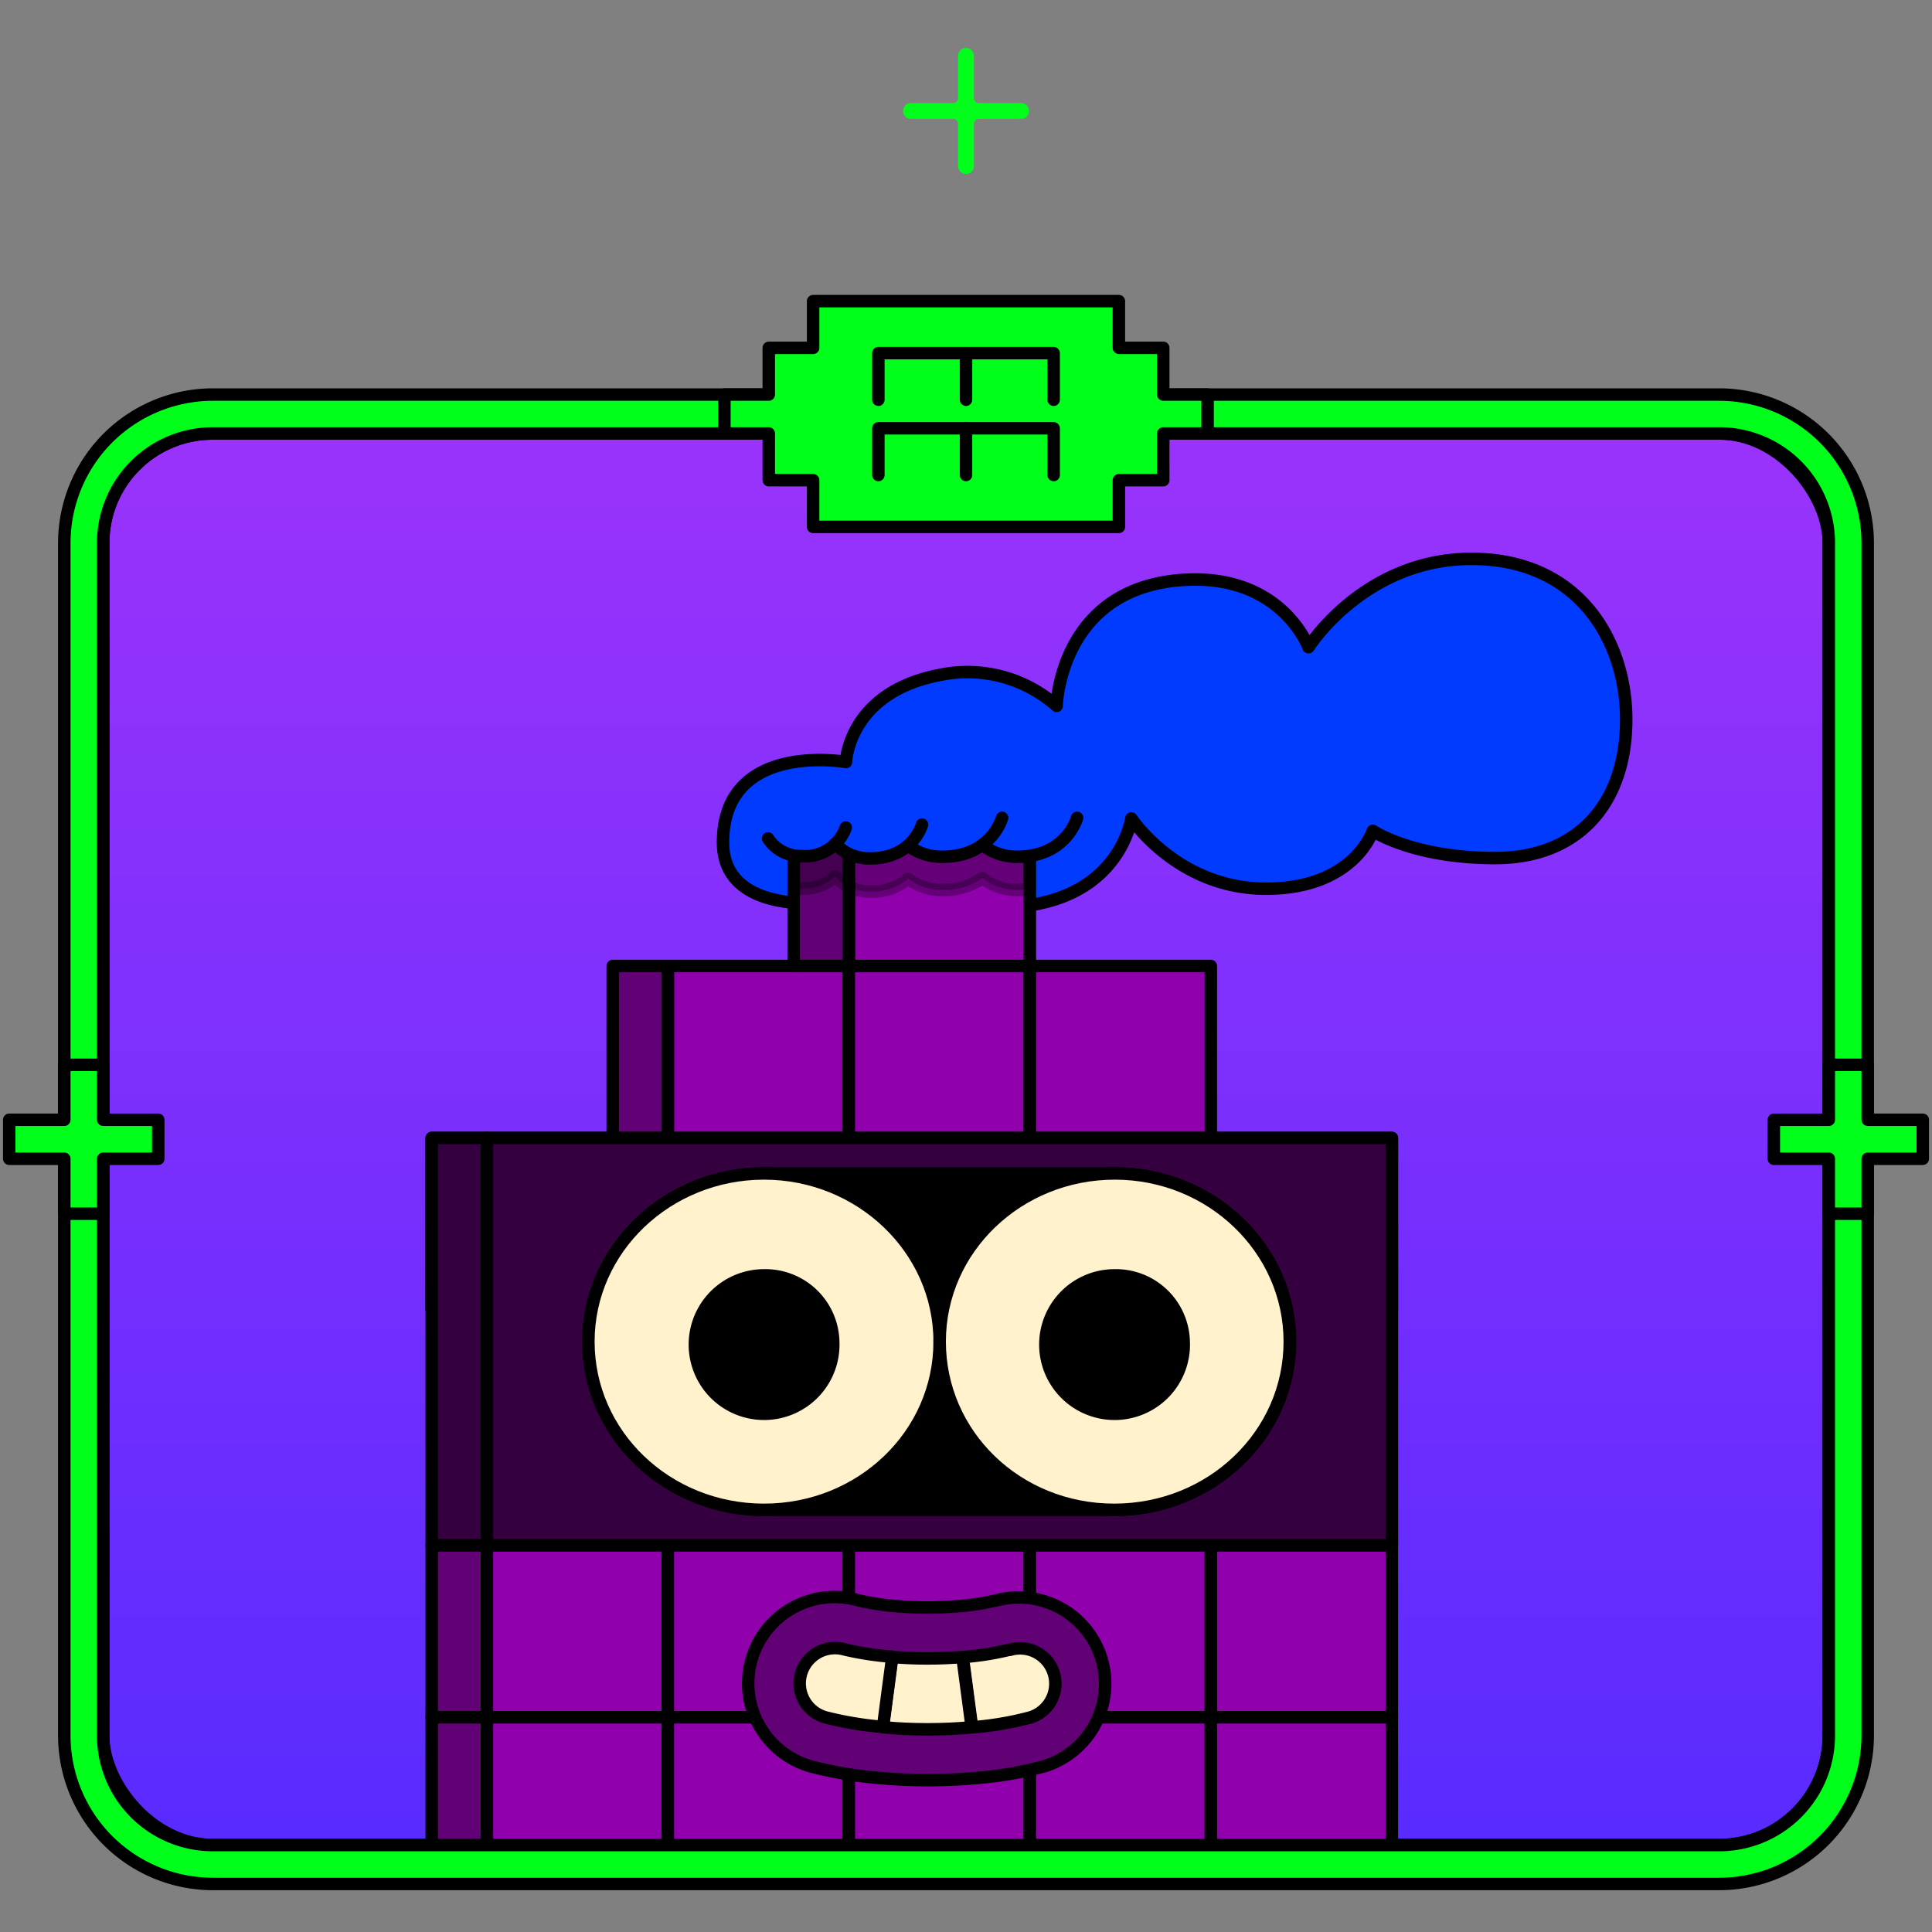 <svg id="GRAPHICS" xmlns="http://www.w3.org/2000/svg" xmlns:xlink="http://www.w3.org/1999/xlink" viewBox="0 0 220 220"><rect x="0" y="0" width="220" height="220" fill="#808080" stroke="none"/><defs><style>.cls-1,.cls-12{fill:none;}.cls-10,.cls-12,.cls-13,.cls-2,.cls-4,.cls-5,.cls-6,.cls-7,.cls-8,.cls-9{stroke:#000;stroke-linecap:round;stroke-linejoin:round;stroke-width:1.42px;}.cls-2{fill:url(#linear-gradient);}.cls-3{clip-path:url(#clip-path);}.cls-11,.cls-4{fill:#003bff;}.cls-5{fill:#9000ad;}.cls-6{fill:#620075;}.cls-7{fill:#fff2cc;}.cls-8{opacity:0.3;}.cls-9{fill:#350040;}.cls-13,.cls-14{fill:#00ff1b;}</style><linearGradient id="linear-gradient" x1="110" y1="210.1" x2="110" y2="49.36" gradientUnits="userSpaceOnUse"><stop offset="0" stop-color="#592bff"/><stop offset="1" stop-color="#9a33fb"/></linearGradient><clipPath id="clip-path"><rect class="cls-1" x="11.75" y="49.36" width="196.5" height="160.73" rx="12.48"/></clipPath></defs><rect class="cls-2" x="11.75" y="49.36" width="196.5" height="160.73" rx="12.48"/><g class="cls-3"><path class="cls-4" d="M156.32,94.61s4.54,3.1,13.94,3.1,14.92-6.16,14.92-15.79c0-8.8-5.27-18.31-17.67-18.28C155.3,63.67,149,73.7,149,73.7s-3.09-8.43-14.35-7.66c-14,.95-14.33,14.34-14.33,14.34A15.33,15.33,0,0,0,107,76.86c-10.41,2-10.67,9.91-10.67,9.91s-14-2.47-14,9.17c0,5.79,5.78,7.32,12,6.85,4.22-.32,9.77-3.38,9.77-3.38a16.53,16.53,0,0,0,14.67,3.38c9-2.07,10.06-9.59,10.06-9.59s5.27,8,15.33,8S156.32,94.61,156.32,94.61Z"/><rect class="cls-5" x="55.44" y="129.58" width="20.61" height="19.58"/><rect class="cls-5" x="76.05" y="129.58" width="20.61" height="19.58"/><rect class="cls-5" x="76.05" y="110" width="20.61" height="19.58"/><rect class="cls-5" x="96.66" y="129.58" width="20.61" height="19.58"/><rect class="cls-5" x="96.66" y="110" width="20.61" height="19.58"/><rect class="cls-5" x="96.66" y="90.42" width="20.61" height="19.58"/><rect class="cls-5" x="117.27" y="129.58" width="20.61" height="19.58"/><rect class="cls-5" x="117.27" y="110" width="20.61" height="19.58"/><rect class="cls-5" x="137.88" y="129.58" width="20.61" height="19.58"/><rect class="cls-5" x="55.44" y="195.54" width="20.61" height="19.58"/><rect class="cls-5" x="76.05" y="195.54" width="20.61" height="19.58"/><rect class="cls-5" x="96.66" y="195.54" width="20.61" height="19.58"/><rect class="cls-5" x="55.44" y="215.12" width="20.61" height="19.58"/><rect class="cls-5" x="55.44" y="175.96" width="20.61" height="19.58"/><rect class="cls-5" x="76.05" y="215.12" width="20.61" height="19.58"/><rect class="cls-5" x="76.05" y="175.96" width="20.61" height="19.58"/><rect class="cls-5" x="96.66" y="215.12" width="20.61" height="19.58"/><rect class="cls-5" x="96.66" y="175.96" width="20.61" height="19.58"/><rect class="cls-5" x="117.27" y="215.12" width="20.61" height="19.58"/><rect class="cls-5" x="117.27" y="195.54" width="20.61" height="19.58"/><rect class="cls-5" x="117.27" y="175.96" width="20.61" height="19.58"/><rect class="cls-5" x="137.88" y="215.12" width="20.61" height="19.58"/><rect class="cls-5" x="137.88" y="195.54" width="20.61" height="19.58"/><rect class="cls-5" x="137.88" y="175.96" width="20.61" height="19.58"/><rect class="cls-6" x="49.16" y="215.12" width="6.28" height="19.58"/><rect class="cls-6" x="49.16" y="195.54" width="6.28" height="19.58"/><rect class="cls-6" x="49.16" y="175.96" width="6.28" height="19.58"/><rect class="cls-6" x="49.16" y="129.58" width="6.28" height="19.58"/><rect class="cls-6" x="69.77" y="110" width="6.28" height="19.58"/><rect class="cls-6" x="90.38" y="90.42" width="6.28" height="19.58"/><path class="cls-6" d="M113.38,182.25a28.1,28.1,0,0,1-4.28.65,42.07,42.07,0,0,1-7,0,29.55,29.55,0,0,1-4.42-.68,9.83,9.83,0,0,0-5.3,18.94,46,46,0,0,0,7.6,1.29c1.86.17,3.75.26,5.61.26s3.78-.08,5.6-.25A41.17,41.17,0,0,0,119,201.1a9.83,9.83,0,0,0-5.57-18.85Z"/><path class="cls-7" d="M115,187.84a32.17,32.17,0,0,1-5.37.85l1.06,8a36.15,36.15,0,0,0,6.62-1.12,4,4,0,0,0-2.31-7.7Z"/><path class="cls-7" d="M105.58,188.85c-1.47,0-2.81-.07-4-.17l-1.06,8c1.49.15,3.19.24,5.06.24s3.59-.09,5.07-.23l-1.06-8C108.42,188.78,107.08,188.85,105.58,188.85Z"/><path class="cls-7" d="M96.16,187.82A4,4,0,1,0,94,195.56a40,40,0,0,0,6.55,1.09l1.06-8A34.13,34.13,0,0,1,96.16,187.82Z"/><path class="cls-8" d="M108.68,89.21l-12,2.08-6.28,1.08v8.73a5.46,5.46,0,0,0,.93.08,5.23,5.23,0,0,0,3.77-1.37A5.28,5.28,0,0,0,96.66,101a5.75,5.75,0,0,0,2.46.53,6.2,6.2,0,0,0,4.27-1.47,6.29,6.29,0,0,0,3.92,1.28,7.4,7.4,0,0,0,4.54-1.36,6.25,6.25,0,0,0,4,1.36,9.92,9.92,0,0,0,1.39-.11v-12Z"/><rect class="cls-9" x="55.44" y="129.58" width="103.06" height="46.38"/><path class="cls-10" d="M126.9,133.62H87c-11,0-20,8.6-20,19.15S76,171.93,87,171.93h39.9c11,0,20-8.56,20-19.16S138,133.62,126.9,133.62Z"/><path class="cls-7" d="M107,152.77c0,10.6-8.92,19.16-20,19.16s-20-8.56-20-19.16S76,133.62,87,133.62,107,142.22,107,152.77Z"/><path class="cls-10" d="M94.88,152.76A7.88,7.88,0,1,1,87,145.23,7.73,7.73,0,0,1,94.88,152.76Z"/><path class="cls-7" d="M146.87,152.77c0,10.6-8.92,19.16-20,19.16S107,163.37,107,152.77s8.94-19.15,19.94-19.15S146.87,142.22,146.87,152.77Z"/><path class="cls-10" d="M134.79,152.76a7.88,7.88,0,1,1-7.89-7.53A7.73,7.73,0,0,1,134.79,152.76Z"/><rect class="cls-9" x="49.16" y="129.58" width="6.28" height="46.38"/><path class="cls-11" d="M87.46,95.48a4.41,4.41,0,0,0,3.85,2,5.23,5.23,0,0,0,3.77-1.37,5.35,5.35,0,0,0,4,1.67,6.25,6.25,0,0,0,4.27-1.46,6.35,6.35,0,0,0,3.92,1.27,7.4,7.4,0,0,0,4.54-1.36,6.25,6.25,0,0,0,4,1.36c5.6,0,6.8-4.43,6.8-4.43V83.07L87.46,89.14Z"/><path class="cls-12" d="M87.46,95.48a4.41,4.41,0,0,0,3.85,2,4.88,4.88,0,0,0,5-3.25"/><path class="cls-12" d="M95.08,96.08a5.37,5.37,0,0,0,4,1.67c4.86,0,5.91-3.85,5.91-3.85"/><path class="cls-12" d="M103.4,96.3a6.34,6.34,0,0,0,3.91,1.26c5.6,0,6.8-4.43,6.8-4.43"/><path class="cls-12" d="M111.85,96.21a6.31,6.31,0,0,0,4,1.35c5.6,0,6.8-4.43,6.8-4.43"/></g><path class="cls-13" d="M195.77,44.93H24.23A16.93,16.93,0,0,0,7.32,61.84V197.62a16.93,16.93,0,0,0,16.91,16.91H195.77a16.93,16.93,0,0,0,16.91-16.91V61.84A16.93,16.93,0,0,0,195.77,44.93Zm12.48,152.69a12.48,12.48,0,0,1-12.48,12.48H24.23a12.48,12.48,0,0,1-12.48-12.48V61.84A12.48,12.48,0,0,1,24.23,49.36H195.77a12.48,12.48,0,0,1,12.48,12.48Z"/><path class="cls-14" d="M103.73,13.54h4.78a.58.58,0,0,1,.59.59v4.78a.9.9,0,0,0,1.8,0V14.13a.58.58,0,0,1,.59-.59h4.78a.9.9,0,0,0,0-1.8h-4.78a.59.59,0,0,1-.59-.6V6.36a.9.9,0,0,0-1.8,0v4.78a.59.59,0,0,1-.59.6h-4.78a.9.9,0,1,0,0,1.8Z"/><polygon class="cls-13" points="127.41 60 127.41 54.68 132.46 54.68 132.46 49.36 137.51 49.36 137.51 44.93 132.46 44.93 132.46 39.61 127.41 39.61 127.41 34.29 92.59 34.29 92.59 39.61 87.54 39.61 87.54 44.93 82.49 44.93 82.49 49.36 87.54 49.36 87.54 54.68 92.59 54.68 92.59 60 127.41 60"/><polyline class="cls-12" points="100.02 54.09 100.02 48.77 119.98 48.77 119.98 54.09"/><line class="cls-12" x1="110" y1="48.77" x2="110" y2="54.09"/><polyline class="cls-12" points="100.02 45.52 100.02 40.21 119.98 40.21 119.98 45.52"/><line class="cls-12" x1="110" y1="40.21" x2="110" y2="45.52"/><polygon class="cls-13" points="218.95 127.51 212.68 127.51 212.68 121.25 208.25 121.25 208.25 127.51 201.99 127.51 201.99 131.95 208.25 131.95 208.25 138.21 212.68 138.21 212.68 131.95 218.95 131.95 218.95 127.51"/><polygon class="cls-13" points="18.02 127.51 11.75 127.51 11.75 121.25 7.32 121.25 7.32 127.51 1.05 127.51 1.05 131.95 7.32 131.95 7.32 138.21 11.75 138.21 11.75 131.95 18.02 131.95 18.02 127.51"/></svg>